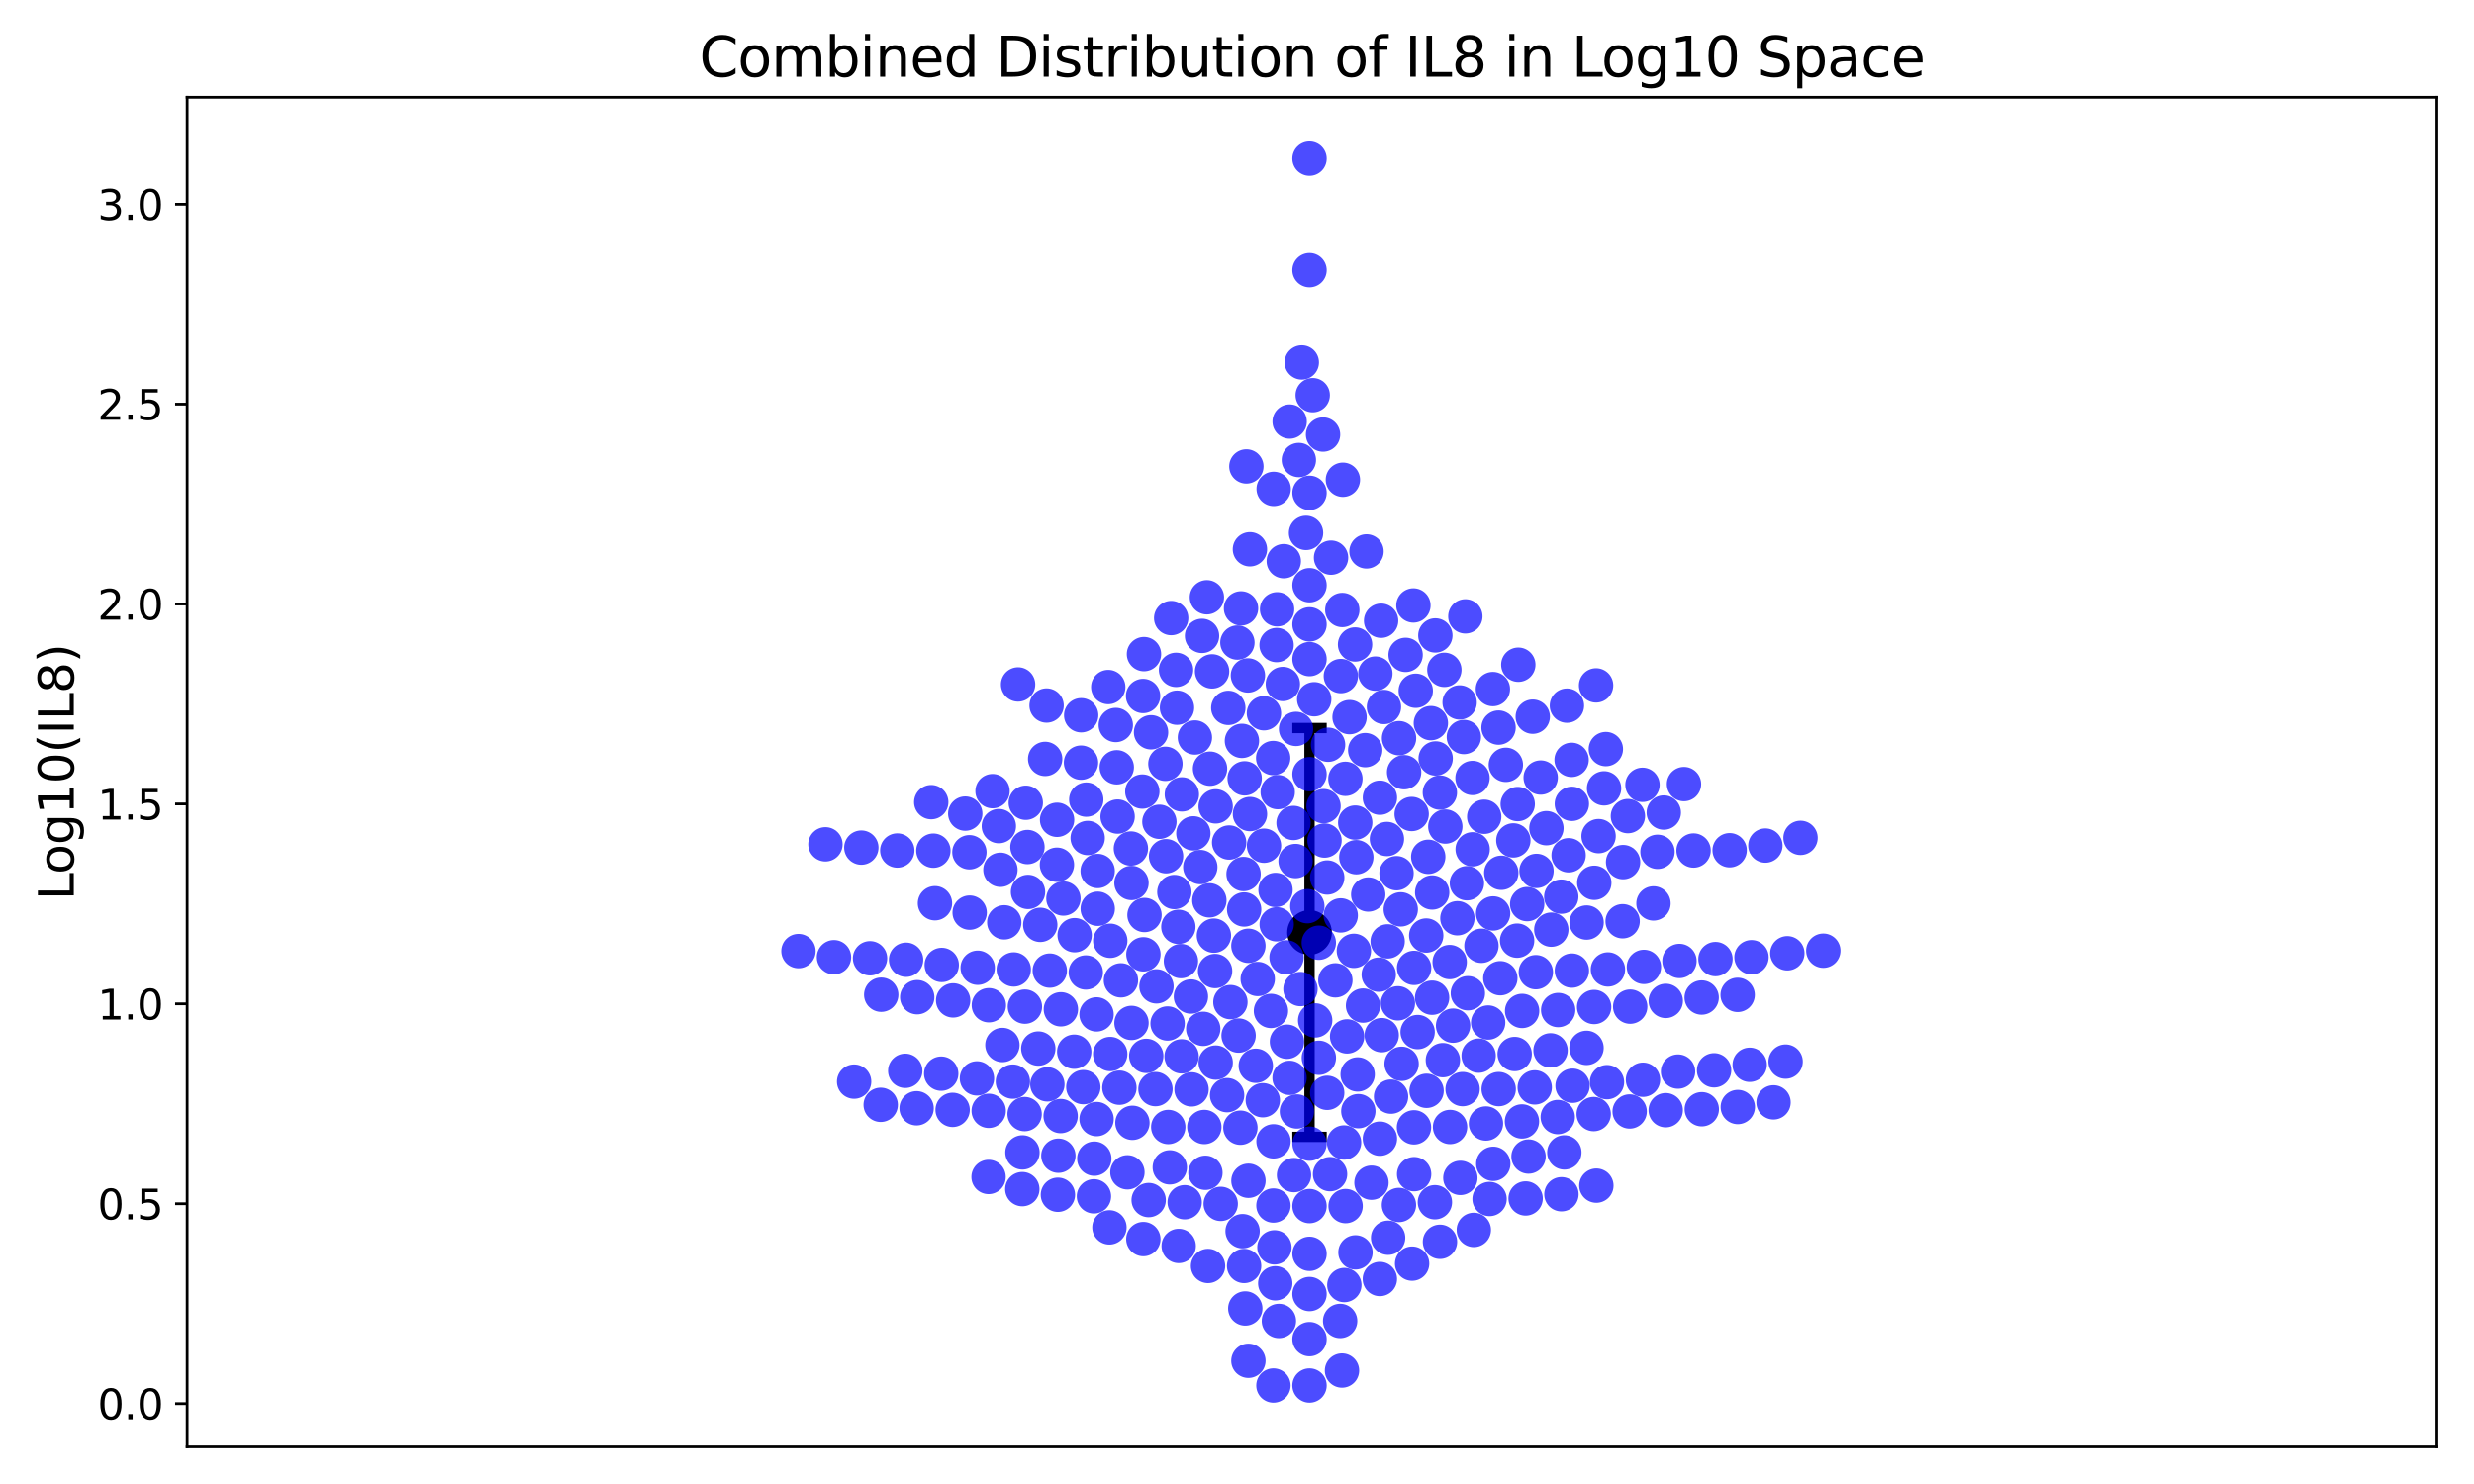 <?xml version="1.0" encoding="utf-8" standalone="no"?>
<!DOCTYPE svg PUBLIC "-//W3C//DTD SVG 1.1//EN"
  "http://www.w3.org/Graphics/SVG/1.1/DTD/svg11.dtd">
<svg xmlns:xlink="http://www.w3.org/1999/xlink" width="720pt" height="432pt" viewBox="0 0 720 432" xmlns="http://www.w3.org/2000/svg" version="1.1">
 <defs>
  <style type="text/css">*{stroke-linejoin: round; stroke-linecap: butt}</style>
 </defs>
 <g id="figure_1">
  <g id="patch_1">
   <path d="M 0 432 
L 720 432 
L 720 0 
L 0 0 
z
" style="fill: #ffffff"/>
  </g>
  <g id="axes_1">
   <g id="patch_2">
    <path d="M 54.47 421.2 
L 709.2 421.2 
L 709.2 28.32 
L 54.47 28.32 
z
" style="fill: #ffffff"/>
   </g>
   <g id="matplotlib.axis_1"/>
   <g id="matplotlib.axis_2">
    <g id="ytick_1">
     <g id="line2d_1">
      <defs>
       <path id="mb8249056b0" d="M 0 0 
L -3.5 0 
" style="stroke: #000000; stroke-width: 0.8"/>
      </defs>
      <g>
       <use xlink:href="#mb8249056b0" x="54.47" y="408.617" style="stroke: #000000; stroke-width: 0.8"/>
      </g>
     </g>
     <g id="text_1">
      <!-- 0.0 -->
      <g transform="translate(28.386 413.176) scale(0.12 -0.12)">
       <defs>
        <path id="DejaVuSans-30" d="M 2034 4250 
Q 1547 4250 1301 3770 
Q 1056 3291 1056 2328 
Q 1056 1369 1301 889 
Q 1547 409 2034 409 
Q 2525 409 2770 889 
Q 3016 1369 3016 2328 
Q 3016 3291 2770 3770 
Q 2525 4250 2034 4250 
z
M 2034 4750 
Q 2819 4750 3233 4129 
Q 3647 3509 3647 2328 
Q 3647 1150 3233 529 
Q 2819 -91 2034 -91 
Q 1250 -91 836 529 
Q 422 1150 422 2328 
Q 422 3509 836 4129 
Q 1250 4750 2034 4750 
z
" transform="scale(0.016)"/>
        <path id="DejaVuSans-2e" d="M 684 794 
L 1344 794 
L 1344 0 
L 684 0 
L 684 794 
z
" transform="scale(0.016)"/>
       </defs>
       <use xlink:href="#DejaVuSans-30"/>
       <use xlink:href="#DejaVuSans-2e" x="63.623"/>
       <use xlink:href="#DejaVuSans-30" x="95.41"/>
      </g>
     </g>
    </g>
    <g id="ytick_2">
     <g id="line2d_2">
      <g>
       <use xlink:href="#mb8249056b0" x="54.47" y="350.421" style="stroke: #000000; stroke-width: 0.8"/>
      </g>
     </g>
     <g id="text_2">
      <!-- 0.5 -->
      <g transform="translate(28.386 354.98) scale(0.12 -0.12)">
       <defs>
        <path id="DejaVuSans-35" d="M 691 4666 
L 3169 4666 
L 3169 4134 
L 1269 4134 
L 1269 2991 
Q 1406 3038 1543 3061 
Q 1681 3084 1819 3084 
Q 2600 3084 3056 2656 
Q 3513 2228 3513 1497 
Q 3513 744 3044 326 
Q 2575 -91 1722 -91 
Q 1428 -91 1123 -41 
Q 819 9 494 109 
L 494 744 
Q 775 591 1075 516 
Q 1375 441 1709 441 
Q 2250 441 2565 725 
Q 2881 1009 2881 1497 
Q 2881 1984 2565 2268 
Q 2250 2553 1709 2553 
Q 1456 2553 1204 2497 
Q 953 2441 691 2322 
L 691 4666 
z
" transform="scale(0.016)"/>
       </defs>
       <use xlink:href="#DejaVuSans-30"/>
       <use xlink:href="#DejaVuSans-2e" x="63.623"/>
       <use xlink:href="#DejaVuSans-35" x="95.41"/>
      </g>
     </g>
    </g>
    <g id="ytick_3">
     <g id="line2d_3">
      <g>
       <use xlink:href="#mb8249056b0" x="54.47" y="292.225" style="stroke: #000000; stroke-width: 0.8"/>
      </g>
     </g>
     <g id="text_3">
      <!-- 1.0 -->
      <g transform="translate(28.386 296.784) scale(0.12 -0.12)">
       <defs>
        <path id="DejaVuSans-31" d="M 794 531 
L 1825 531 
L 1825 4091 
L 703 3866 
L 703 4441 
L 1819 4666 
L 2450 4666 
L 2450 531 
L 3481 531 
L 3481 0 
L 794 0 
L 794 531 
z
" transform="scale(0.016)"/>
       </defs>
       <use xlink:href="#DejaVuSans-31"/>
       <use xlink:href="#DejaVuSans-2e" x="63.623"/>
       <use xlink:href="#DejaVuSans-30" x="95.41"/>
      </g>
     </g>
    </g>
    <g id="ytick_4">
     <g id="line2d_4">
      <g>
       <use xlink:href="#mb8249056b0" x="54.47" y="234.029" style="stroke: #000000; stroke-width: 0.8"/>
      </g>
     </g>
     <g id="text_4">
      <!-- 1.5 -->
      <g transform="translate(28.386 238.588) scale(0.12 -0.12)">
       <use xlink:href="#DejaVuSans-31"/>
       <use xlink:href="#DejaVuSans-2e" x="63.623"/>
       <use xlink:href="#DejaVuSans-35" x="95.41"/>
      </g>
     </g>
    </g>
    <g id="ytick_5">
     <g id="line2d_5">
      <g>
       <use xlink:href="#mb8249056b0" x="54.47" y="175.833" style="stroke: #000000; stroke-width: 0.8"/>
      </g>
     </g>
     <g id="text_5">
      <!-- 2.0 -->
      <g transform="translate(28.386 180.392) scale(0.12 -0.12)">
       <defs>
        <path id="DejaVuSans-32" d="M 1228 531 
L 3431 531 
L 3431 0 
L 469 0 
L 469 531 
Q 828 903 1448 1529 
Q 2069 2156 2228 2338 
Q 2531 2678 2651 2914 
Q 2772 3150 2772 3378 
Q 2772 3750 2511 3984 
Q 2250 4219 1831 4219 
Q 1534 4219 1204 4116 
Q 875 4013 500 3803 
L 500 4441 
Q 881 4594 1212 4672 
Q 1544 4750 1819 4750 
Q 2544 4750 2975 4387 
Q 3406 4025 3406 3419 
Q 3406 3131 3298 2873 
Q 3191 2616 2906 2266 
Q 2828 2175 2409 1742 
Q 1991 1309 1228 531 
z
" transform="scale(0.016)"/>
       </defs>
       <use xlink:href="#DejaVuSans-32"/>
       <use xlink:href="#DejaVuSans-2e" x="63.623"/>
       <use xlink:href="#DejaVuSans-30" x="95.41"/>
      </g>
     </g>
    </g>
    <g id="ytick_6">
     <g id="line2d_6">
      <g>
       <use xlink:href="#mb8249056b0" x="54.47" y="117.636" style="stroke: #000000; stroke-width: 0.8"/>
      </g>
     </g>
     <g id="text_6">
      <!-- 2.5 -->
      <g transform="translate(28.386 122.195) scale(0.12 -0.12)">
       <use xlink:href="#DejaVuSans-32"/>
       <use xlink:href="#DejaVuSans-2e" x="63.623"/>
       <use xlink:href="#DejaVuSans-35" x="95.41"/>
      </g>
     </g>
    </g>
    <g id="ytick_7">
     <g id="line2d_7">
      <g>
       <use xlink:href="#mb8249056b0" x="54.47" y="59.44" style="stroke: #000000; stroke-width: 0.8"/>
      </g>
     </g>
     <g id="text_7">
      <!-- 3.0 -->
      <g transform="translate(28.386 63.999) scale(0.12 -0.12)">
       <defs>
        <path id="DejaVuSans-33" d="M 2597 2516 
Q 3050 2419 3304 2112 
Q 3559 1806 3559 1356 
Q 3559 666 3084 287 
Q 2609 -91 1734 -91 
Q 1441 -91 1130 -33 
Q 819 25 488 141 
L 488 750 
Q 750 597 1062 519 
Q 1375 441 1716 441 
Q 2309 441 2620 675 
Q 2931 909 2931 1356 
Q 2931 1769 2642 2001 
Q 2353 2234 1838 2234 
L 1294 2234 
L 1294 2753 
L 1863 2753 
Q 2328 2753 2575 2939 
Q 2822 3125 2822 3475 
Q 2822 3834 2567 4026 
Q 2313 4219 1838 4219 
Q 1578 4219 1281 4162 
Q 984 4106 628 3988 
L 628 4550 
Q 988 4650 1302 4700 
Q 1616 4750 1894 4750 
Q 2613 4750 3031 4423 
Q 3450 4097 3450 3541 
Q 3450 3153 3228 2886 
Q 3006 2619 2597 2516 
z
" transform="scale(0.016)"/>
       </defs>
       <use xlink:href="#DejaVuSans-33"/>
       <use xlink:href="#DejaVuSans-2e" x="63.623"/>
       <use xlink:href="#DejaVuSans-30" x="95.41"/>
      </g>
     </g>
    </g>
    <g id="text_8">
     <!-- Log10(IL8) -->
     <g transform="translate(21.475 262.054) rotate(-90) scale(0.14 -0.14)">
      <defs>
       <path id="DejaVuSans-4c" d="M 628 4666 
L 1259 4666 
L 1259 531 
L 3531 531 
L 3531 0 
L 628 0 
L 628 4666 
z
" transform="scale(0.016)"/>
       <path id="DejaVuSans-6f" d="M 1959 3097 
Q 1497 3097 1228 2736 
Q 959 2375 959 1747 
Q 959 1119 1226 758 
Q 1494 397 1959 397 
Q 2419 397 2687 759 
Q 2956 1122 2956 1747 
Q 2956 2369 2687 2733 
Q 2419 3097 1959 3097 
z
M 1959 3584 
Q 2709 3584 3137 3096 
Q 3566 2609 3566 1747 
Q 3566 888 3137 398 
Q 2709 -91 1959 -91 
Q 1206 -91 779 398 
Q 353 888 353 1747 
Q 353 2609 779 3096 
Q 1206 3584 1959 3584 
z
" transform="scale(0.016)"/>
       <path id="DejaVuSans-67" d="M 2906 1791 
Q 2906 2416 2648 2759 
Q 2391 3103 1925 3103 
Q 1463 3103 1205 2759 
Q 947 2416 947 1791 
Q 947 1169 1205 825 
Q 1463 481 1925 481 
Q 2391 481 2648 825 
Q 2906 1169 2906 1791 
z
M 3481 434 
Q 3481 -459 3084 -895 
Q 2688 -1331 1869 -1331 
Q 1566 -1331 1297 -1286 
Q 1028 -1241 775 -1147 
L 775 -588 
Q 1028 -725 1275 -790 
Q 1522 -856 1778 -856 
Q 2344 -856 2625 -561 
Q 2906 -266 2906 331 
L 2906 616 
Q 2728 306 2450 153 
Q 2172 0 1784 0 
Q 1141 0 747 490 
Q 353 981 353 1791 
Q 353 2603 747 3093 
Q 1141 3584 1784 3584 
Q 2172 3584 2450 3431 
Q 2728 3278 2906 2969 
L 2906 3500 
L 3481 3500 
L 3481 434 
z
" transform="scale(0.016)"/>
       <path id="DejaVuSans-28" d="M 1984 4856 
Q 1566 4138 1362 3434 
Q 1159 2731 1159 2009 
Q 1159 1288 1364 580 
Q 1569 -128 1984 -844 
L 1484 -844 
Q 1016 -109 783 600 
Q 550 1309 550 2009 
Q 550 2706 781 3412 
Q 1013 4119 1484 4856 
L 1984 4856 
z
" transform="scale(0.016)"/>
       <path id="DejaVuSans-49" d="M 628 4666 
L 1259 4666 
L 1259 0 
L 628 0 
L 628 4666 
z
" transform="scale(0.016)"/>
       <path id="DejaVuSans-38" d="M 2034 2216 
Q 1584 2216 1326 1975 
Q 1069 1734 1069 1313 
Q 1069 891 1326 650 
Q 1584 409 2034 409 
Q 2484 409 2743 651 
Q 3003 894 3003 1313 
Q 3003 1734 2745 1975 
Q 2488 2216 2034 2216 
z
M 1403 2484 
Q 997 2584 770 2862 
Q 544 3141 544 3541 
Q 544 4100 942 4425 
Q 1341 4750 2034 4750 
Q 2731 4750 3128 4425 
Q 3525 4100 3525 3541 
Q 3525 3141 3298 2862 
Q 3072 2584 2669 2484 
Q 3125 2378 3379 2068 
Q 3634 1759 3634 1313 
Q 3634 634 3220 271 
Q 2806 -91 2034 -91 
Q 1263 -91 848 271 
Q 434 634 434 1313 
Q 434 1759 690 2068 
Q 947 2378 1403 2484 
z
M 1172 3481 
Q 1172 3119 1398 2916 
Q 1625 2713 2034 2713 
Q 2441 2713 2670 2916 
Q 2900 3119 2900 3481 
Q 2900 3844 2670 4047 
Q 2441 4250 2034 4250 
Q 1625 4250 1398 4047 
Q 1172 3844 1172 3481 
z
" transform="scale(0.016)"/>
       <path id="DejaVuSans-29" d="M 513 4856 
L 1013 4856 
Q 1481 4119 1714 3412 
Q 1947 2706 1947 2009 
Q 1947 1309 1714 600 
Q 1481 -109 1013 -844 
L 513 -844 
Q 928 -128 1133 580 
Q 1338 1288 1338 2009 
Q 1338 2731 1133 3434 
Q 928 4138 513 4856 
z
" transform="scale(0.016)"/>
      </defs>
      <use xlink:href="#DejaVuSans-4c"/>
      <use xlink:href="#DejaVuSans-6f" x="53.963"/>
      <use xlink:href="#DejaVuSans-67" x="115.145"/>
      <use xlink:href="#DejaVuSans-31" x="178.621"/>
      <use xlink:href="#DejaVuSans-30" x="242.244"/>
      <use xlink:href="#DejaVuSans-28" x="305.867"/>
      <use xlink:href="#DejaVuSans-49" x="344.881"/>
      <use xlink:href="#DejaVuSans-4c" x="374.373"/>
      <use xlink:href="#DejaVuSans-38" x="430.086"/>
      <use xlink:href="#DejaVuSans-29" x="493.709"/>
     </g>
    </g>
   </g>
   <g id="LineCollection_1">
    <path d="M 381.104 330.954 
L 381.104 211.937 
" clip-path="url(#p3d2b511244)" style="fill: none; stroke: #000000; stroke-width: 3"/>
   </g>
   <g id="line2d_8">
    <defs>
     <path id="mbf42a23eaa" d="M 5 0 
L -5 -0 
" style="stroke: #000000; stroke-width: 3"/>
    </defs>
    <g clip-path="url(#p3d2b511244)">
     <use xlink:href="#mbf42a23eaa" x="381.104" y="330.954" style="stroke: #000000; stroke-width: 3"/>
    </g>
   </g>
   <g id="line2d_9">
    <g clip-path="url(#p3d2b511244)">
     <use xlink:href="#mbf42a23eaa" x="381.104" y="211.937" style="stroke: #000000; stroke-width: 3"/>
    </g>
   </g>
   <g id="line2d_10">
    <defs>
     <path id="mf968fd5051" d="M 0 6 
C 1.591 6 3.117 5.368 4.243 4.243 
C 5.368 3.117 6 1.591 6 0 
C 6 -1.591 5.368 -3.117 4.243 -4.243 
C 3.117 -5.368 1.591 -6 0 -6 
C -1.591 -6 -3.117 -5.368 -4.243 -4.243 
C -5.368 -3.117 -6 -1.591 -6 0 
C -6 1.591 -5.368 3.117 -4.243 4.243 
C -3.117 5.368 -1.591 6 0 6 
z
" style="stroke: #000000"/>
    </defs>
    <g clip-path="url(#p3d2b511244)">
     <use xlink:href="#mf968fd5051" x="381.104" y="271.446" style="stroke: #000000"/>
    </g>
   </g>
   <g id="patch_3">
    <path d="M 54.47 421.2 
L 54.47 28.32 
" style="fill: none; stroke: #000000; stroke-width: 0.8; stroke-linejoin: miter; stroke-linecap: square"/>
   </g>
   <g id="patch_4">
    <path d="M 709.2 421.2 
L 709.2 28.32 
" style="fill: none; stroke: #000000; stroke-width: 0.8; stroke-linejoin: miter; stroke-linecap: square"/>
   </g>
   <g id="patch_5">
    <path d="M 54.47 421.2 
L 709.2 421.2 
" style="fill: none; stroke: #000000; stroke-width: 0.8; stroke-linejoin: miter; stroke-linecap: square"/>
   </g>
   <g id="patch_6">
    <path d="M 54.47 28.32 
L 709.2 28.32 
" style="fill: none; stroke: #000000; stroke-width: 0.8; stroke-linejoin: miter; stroke-linecap: square"/>
   </g>
   <g id="PathCollection_1">
    <defs>
     <path id="m969f4d5a38" d="M 0 5 
C 1.326 5 2.598 4.473 3.536 3.536 
C 4.473 2.598 5 1.326 5 0 
C 5 -1.326 4.473 -2.598 3.536 -3.536 
C 2.598 -4.473 1.326 -5 0 -5 
C -1.326 -5 -2.598 -4.473 -3.536 -3.536 
C -4.473 -2.598 -5 -1.326 -5 0 
C -5 1.326 -4.473 2.598 -3.536 3.536 
C -2.598 4.473 -1.326 5 0 5 
z
"/>
    </defs>
    <g clip-path="url(#p3d2b511244)">
     <use xlink:href="#m969f4d5a38" x="343.686" y="279.786" style="fill: #0000ff; fill-opacity: 0.7"/>
     <use xlink:href="#m969f4d5a38" x="314.607" y="222.011" style="fill: #0000ff; fill-opacity: 0.7"/>
     <use xlink:href="#m969f4d5a38" x="391.546" y="226.723" style="fill: #0000ff; fill-opacity: 0.7"/>
     <use xlink:href="#m969f4d5a38" x="457.45" y="234.001" style="fill: #0000ff; fill-opacity: 0.7"/>
     <use xlink:href="#m969f4d5a38" x="383.82" y="307.926" style="fill: #0000ff; fill-opacity: 0.7"/>
     <use xlink:href="#m969f4d5a38" x="465.229" y="243.403" style="fill: #0000ff; fill-opacity: 0.7"/>
     <use xlink:href="#m969f4d5a38" x="412.569" y="300.44" style="fill: #0000ff; fill-opacity: 0.7"/>
     <use xlink:href="#m969f4d5a38" x="392.04" y="301.704" style="fill: #0000ff; fill-opacity: 0.7"/>
     <use xlink:href="#m969f4d5a38" x="395.109" y="312.771" style="fill: #0000ff; fill-opacity: 0.7"/>
     <use xlink:href="#m969f4d5a38" x="325.011" y="223.365" style="fill: #0000ff; fill-opacity: 0.7"/>
     <use xlink:href="#m969f4d5a38" x="240.222" y="245.787" style="fill: #0000ff; fill-opacity: 0.7"/>
     <use xlink:href="#m969f4d5a38" x="288.859" y="230.305" style="fill: #0000ff; fill-opacity: 0.7"/>
     <use xlink:href="#m969f4d5a38" x="253.203" y="278.963" style="fill: #0000ff; fill-opacity: 0.7"/>
     <use xlink:href="#m969f4d5a38" x="441.697" y="234.065" style="fill: #0000ff; fill-opacity: 0.7"/>
     <use xlink:href="#m969f4d5a38" x="271.015" y="233.508" style="fill: #0000ff; fill-opacity: 0.7"/>
     <use xlink:href="#m969f4d5a38" x="266.933" y="290.291" style="fill: #0000ff; fill-opacity: 0.7"/>
     <use xlink:href="#m969f4d5a38" x="448.378" y="226.351" style="fill: #0000ff; fill-opacity: 0.7"/>
     <use xlink:href="#m969f4d5a38" x="282.124" y="248.098" style="fill: #0000ff; fill-opacity: 0.7"/>
     <use xlink:href="#m969f4d5a38" x="382.748" y="297.048" style="fill: #0000ff; fill-opacity: 0.7"/>
     <use xlink:href="#m969f4d5a38" x="307.598" y="251.73" style="fill: #0000ff; fill-opacity: 0.7"/>
     <use xlink:href="#m969f4d5a38" x="407.126" y="350.778" style="fill: #0000ff; fill-opacity: 0.7"/>
     <use xlink:href="#m969f4d5a38" x="256.307" y="321.624" style="fill: #0000ff; fill-opacity: 0.7"/>
     <use xlink:href="#m969f4d5a38" x="277.243" y="323.092" style="fill: #0000ff; fill-opacity: 0.7"/>
     <use xlink:href="#m969f4d5a38" x="296.289" y="199.252" style="fill: #0000ff; fill-opacity: 0.7"/>
     <use xlink:href="#m969f4d5a38" x="444.842" y="336.681" style="fill: #0000ff; fill-opacity: 0.7"/>
     <use xlink:href="#m969f4d5a38" x="440.422" y="244.65" style="fill: #0000ff; fill-opacity: 0.7"/>
     <use xlink:href="#m969f4d5a38" x="474.43" y="293.04" style="fill: #0000ff; fill-opacity: 0.7"/>
     <use xlink:href="#m969f4d5a38" x="397.311" y="218.365" style="fill: #0000ff; fill-opacity: 0.7"/>
     <use xlink:href="#m969f4d5a38" x="333.589" y="307.377" style="fill: #0000ff; fill-opacity: 0.7"/>
     <use xlink:href="#m969f4d5a38" x="390.22" y="196.806" style="fill: #0000ff; fill-opacity: 0.7"/>
     <use xlink:href="#m969f4d5a38" x="401.591" y="232.212" style="fill: #0000ff; fill-opacity: 0.7"/>
     <use xlink:href="#m969f4d5a38" x="342.26" y="195.001" style="fill: #0000ff; fill-opacity: 0.7"/>
     <use xlink:href="#m969f4d5a38" x="363.177" y="196.622" style="fill: #0000ff; fill-opacity: 0.7"/>
     <use xlink:href="#m969f4d5a38" x="362.228" y="226.585" style="fill: #0000ff; fill-opacity: 0.7"/>
     <use xlink:href="#m969f4d5a38" x="454.37" y="261.019" style="fill: #0000ff; fill-opacity: 0.7"/>
     <use xlink:href="#m969f4d5a38" x="371.85" y="230.588" style="fill: #0000ff; fill-opacity: 0.7"/>
     <use xlink:href="#m969f4d5a38" x="316.134" y="232.77" style="fill: #0000ff; fill-opacity: 0.7"/>
     <use xlink:href="#m969f4d5a38" x="382.035" y="115.029" style="fill: #0000ff; fill-opacity: 0.7"/>
     <use xlink:href="#m969f4d5a38" x="370.528" y="220.668" style="fill: #0000ff; fill-opacity: 0.7"/>
     <use xlink:href="#m969f4d5a38" x="340.846" y="179.921" style="fill: #0000ff; fill-opacity: 0.7"/>
     <use xlink:href="#m969f4d5a38" x="370.674" y="142.319" style="fill: #0000ff; fill-opacity: 0.7"/>
     <use xlink:href="#m969f4d5a38" x="381.104" y="78.629" style="fill: #0000ff; fill-opacity: 0.7"/>
     <use xlink:href="#m969f4d5a38" x="390.643" y="177.571" style="fill: #0000ff; fill-opacity: 0.7"/>
     <use xlink:href="#m969f4d5a38" x="431.942" y="237.764" style="fill: #0000ff; fill-opacity: 0.7"/>
     <use xlink:href="#m969f4d5a38" x="371.668" y="177.367" style="fill: #0000ff; fill-opacity: 0.7"/>
     <use xlink:href="#m969f4d5a38" x="349.315" y="252.415" style="fill: #0000ff; fill-opacity: 0.7"/>
     <use xlink:href="#m969f4d5a38" x="342.541" y="206.006" style="fill: #0000ff; fill-opacity: 0.7"/>
     <use xlink:href="#m969f4d5a38" x="490.083" y="228.254" style="fill: #0000ff; fill-opacity: 0.7"/>
     <use xlink:href="#m969f4d5a38" x="381.104" y="46.178" style="fill: #0000ff; fill-opacity: 0.7"/>
     <use xlink:href="#m969f4d5a38" x="349.821" y="185.111" style="fill: #0000ff; fill-opacity: 0.7"/>
     <use xlink:href="#m969f4d5a38" x="343.953" y="231.25" style="fill: #0000ff; fill-opacity: 0.7"/>
     <use xlink:href="#m969f4d5a38" x="363.762" y="159.89" style="fill: #0000ff; fill-opacity: 0.7"/>
     <use xlink:href="#m969f4d5a38" x="426.91" y="257.111" style="fill: #0000ff; fill-opacity: 0.7"/>
     <use xlink:href="#m969f4d5a38" x="351.235" y="173.869" style="fill: #0000ff; fill-opacity: 0.7"/>
     <use xlink:href="#m969f4d5a38" x="324.726" y="211.052" style="fill: #0000ff; fill-opacity: 0.7"/>
     <use xlink:href="#m969f4d5a38" x="316.003" y="283.093" style="fill: #0000ff; fill-opacity: 0.7"/>
     <use xlink:href="#m969f4d5a38" x="362.73" y="135.78" style="fill: #0000ff; fill-opacity: 0.7"/>
     <use xlink:href="#m969f4d5a38" x="329.121" y="247.011" style="fill: #0000ff; fill-opacity: 0.7"/>
     <use xlink:href="#m969f4d5a38" x="377.997" y="133.913" style="fill: #0000ff; fill-opacity: 0.7"/>
     <use xlink:href="#m969f4d5a38" x="457.377" y="221.198" style="fill: #0000ff; fill-opacity: 0.7"/>
     <use xlink:href="#m969f4d5a38" x="411.341" y="176.249" style="fill: #0000ff; fill-opacity: 0.7"/>
     <use xlink:href="#m969f4d5a38" x="397.691" y="160.513" style="fill: #0000ff; fill-opacity: 0.7"/>
     <use xlink:href="#m969f4d5a38" x="492.873" y="247.593" style="fill: #0000ff; fill-opacity: 0.7"/>
     <use xlink:href="#m969f4d5a38" x="403.839" y="274.039" style="fill: #0000ff; fill-opacity: 0.7"/>
     <use xlink:href="#m969f4d5a38" x="373.613" y="163.35" style="fill: #0000ff; fill-opacity: 0.7"/>
     <use xlink:href="#m969f4d5a38" x="446.072" y="208.626" style="fill: #0000ff; fill-opacity: 0.7"/>
     <use xlink:href="#m969f4d5a38" x="370.604" y="403.342" style="fill: #0000ff; fill-opacity: 0.7"/>
     <use xlink:href="#m969f4d5a38" x="482.38" y="247.971" style="fill: #0000ff; fill-opacity: 0.7"/>
     <use xlink:href="#m969f4d5a38" x="472.362" y="250.965" style="fill: #0000ff; fill-opacity: 0.7"/>
     <use xlink:href="#m969f4d5a38" x="361.171" y="177.102" style="fill: #0000ff; fill-opacity: 0.7"/>
     <use xlink:href="#m969f4d5a38" x="386.255" y="255.448" style="fill: #0000ff; fill-opacity: 0.7"/>
     <use xlink:href="#m969f4d5a38" x="478.008" y="228.468" style="fill: #0000ff; fill-opacity: 0.7"/>
     <use xlink:href="#m969f4d5a38" x="376.45" y="239.569" style="fill: #0000ff; fill-opacity: 0.7"/>
     <use xlink:href="#m969f4d5a38" x="424.14" y="267.311" style="fill: #0000ff; fill-opacity: 0.7"/>
     <use xlink:href="#m969f4d5a38" x="386.503" y="216.795" style="fill: #0000ff; fill-opacity: 0.7"/>
     <use xlink:href="#m969f4d5a38" x="314.658" y="208.212" style="fill: #0000ff; fill-opacity: 0.7"/>
     <use xlink:href="#m969f4d5a38" x="346.59" y="290.097" style="fill: #0000ff; fill-opacity: 0.7"/>
     <use xlink:href="#m969f4d5a38" x="456.015" y="205.413" style="fill: #0000ff; fill-opacity: 0.7"/>
     <use xlink:href="#m969f4d5a38" x="417.725" y="184.978" style="fill: #0000ff; fill-opacity: 0.7"/>
     <use xlink:href="#m969f4d5a38" x="347.747" y="214.691" style="fill: #0000ff; fill-opacity: 0.7"/>
     <use xlink:href="#m969f4d5a38" x="284.316" y="313.923" style="fill: #0000ff; fill-opacity: 0.7"/>
     <use xlink:href="#m969f4d5a38" x="373.345" y="199.116" style="fill: #0000ff; fill-opacity: 0.7"/>
     <use xlink:href="#m969f4d5a38" x="402.763" y="205.805" style="fill: #0000ff; fill-opacity: 0.7"/>
     <use xlink:href="#m969f4d5a38" x="361.91" y="254.433" style="fill: #0000ff; fill-opacity: 0.7"/>
     <use xlink:href="#m969f4d5a38" x="385.182" y="234.677" style="fill: #0000ff; fill-opacity: 0.7"/>
     <use xlink:href="#m969f4d5a38" x="426.02" y="214.549" style="fill: #0000ff; fill-opacity: 0.7"/>
     <use xlink:href="#m969f4d5a38" x="417.816" y="220.791" style="fill: #0000ff; fill-opacity: 0.7"/>
     <use xlink:href="#m969f4d5a38" x="381.104" y="181.752" style="fill: #0000ff; fill-opacity: 0.7"/>
     <use xlink:href="#m969f4d5a38" x="412.019" y="201.084" style="fill: #0000ff; fill-opacity: 0.7"/>
     <use xlink:href="#m969f4d5a38" x="436.915" y="254.075" style="fill: #0000ff; fill-opacity: 0.7"/>
     <use xlink:href="#m969f4d5a38" x="426.458" y="179.425" style="fill: #0000ff; fill-opacity: 0.7"/>
     <use xlink:href="#m969f4d5a38" x="420.623" y="240.614" style="fill: #0000ff; fill-opacity: 0.7"/>
     <use xlink:href="#m969f4d5a38" x="427.188" y="289.137" style="fill: #0000ff; fill-opacity: 0.7"/>
     <use xlink:href="#m969f4d5a38" x="381.104" y="225.372" style="fill: #0000ff; fill-opacity: 0.7"/>
     <use xlink:href="#m969f4d5a38" x="403.627" y="244.237" style="fill: #0000ff; fill-opacity: 0.7"/>
     <use xlink:href="#m969f4d5a38" x="484.206" y="236.54" style="fill: #0000ff; fill-opacity: 0.7"/>
     <use xlink:href="#m969f4d5a38" x="360.466" y="301.461" style="fill: #0000ff; fill-opacity: 0.7"/>
     <use xlink:href="#m969f4d5a38" x="392.756" y="208.761" style="fill: #0000ff; fill-opacity: 0.7"/>
     <use xlink:href="#m969f4d5a38" x="450.044" y="241.09" style="fill: #0000ff; fill-opacity: 0.7"/>
     <use xlink:href="#m969f4d5a38" x="309.486" y="261.567" style="fill: #0000ff; fill-opacity: 0.7"/>
     <use xlink:href="#m969f4d5a38" x="394.355" y="187.614" style="fill: #0000ff; fill-opacity: 0.7"/>
     <use xlink:href="#m969f4d5a38" x="322.528" y="200.005" style="fill: #0000ff; fill-opacity: 0.7"/>
     <use xlink:href="#m969f4d5a38" x="353.284" y="272.374" style="fill: #0000ff; fill-opacity: 0.7"/>
     <use xlink:href="#m969f4d5a38" x="466.824" y="229.495" style="fill: #0000ff; fill-opacity: 0.7"/>
     <use xlink:href="#m969f4d5a38" x="339.16" y="222.352" style="fill: #0000ff; fill-opacity: 0.7"/>
     <use xlink:href="#m969f4d5a38" x="287.783" y="292.631" style="fill: #0000ff; fill-opacity: 0.7"/>
     <use xlink:href="#m969f4d5a38" x="282.198" y="265.671" style="fill: #0000ff; fill-opacity: 0.7"/>
     <use xlink:href="#m969f4d5a38" x="438.242" y="222.645" style="fill: #0000ff; fill-opacity: 0.7"/>
     <use xlink:href="#m969f4d5a38" x="385.469" y="244.689" style="fill: #0000ff; fill-opacity: 0.7"/>
     <use xlink:href="#m969f4d5a38" x="415.064" y="272.339" style="fill: #0000ff; fill-opacity: 0.7"/>
     <use xlink:href="#m969f4d5a38" x="334.986" y="213.176" style="fill: #0000ff; fill-opacity: 0.7"/>
     <use xlink:href="#m969f4d5a38" x="488.765" y="279.746" style="fill: #0000ff; fill-opacity: 0.7"/>
     <use xlink:href="#m969f4d5a38" x="351.957" y="262.094" style="fill: #0000ff; fill-opacity: 0.7"/>
     <use xlink:href="#m969f4d5a38" x="367.857" y="246.192" style="fill: #0000ff; fill-opacity: 0.7"/>
     <use xlink:href="#m969f4d5a38" x="428.584" y="247.239" style="fill: #0000ff; fill-opacity: 0.7"/>
     <use xlink:href="#m969f4d5a38" x="378.857" y="105.498" style="fill: #0000ff; fill-opacity: 0.7"/>
     <use xlink:href="#m969f4d5a38" x="363.321" y="396.139" style="fill: #0000ff; fill-opacity: 0.7"/>
     <use xlink:href="#m969f4d5a38" x="242.708" y="278.653" style="fill: #0000ff; fill-opacity: 0.7"/>
     <use xlink:href="#m969f4d5a38" x="467.347" y="218.061" style="fill: #0000ff; fill-opacity: 0.7"/>
     <use xlink:href="#m969f4d5a38" x="297.562" y="335.477" style="fill: #0000ff; fill-opacity: 0.7"/>
     <use xlink:href="#m969f4d5a38" x="339.354" y="249.251" style="fill: #0000ff; fill-opacity: 0.7"/>
     <use xlink:href="#m969f4d5a38" x="304.169" y="220.926" style="fill: #0000ff; fill-opacity: 0.7"/>
     <use xlink:href="#m969f4d5a38" x="443.999" y="348.883" style="fill: #0000ff; fill-opacity: 0.7"/>
     <use xlink:href="#m969f4d5a38" x="436.118" y="211.809" style="fill: #0000ff; fill-opacity: 0.7"/>
     <use xlink:href="#m969f4d5a38" x="424.792" y="204.478" style="fill: #0000ff; fill-opacity: 0.7"/>
     <use xlink:href="#m969f4d5a38" x="261.135" y="247.593" style="fill: #0000ff; fill-opacity: 0.7"/>
     <use xlink:href="#m969f4d5a38" x="299.182" y="259.647" style="fill: #0000ff; fill-opacity: 0.7"/>
     <use xlink:href="#m969f4d5a38" x="400.268" y="196.091" style="fill: #0000ff; fill-opacity: 0.7"/>
     <use xlink:href="#m969f4d5a38" x="395.308" y="323.466" style="fill: #0000ff; fill-opacity: 0.7"/>
     <use xlink:href="#m969f4d5a38" x="381.104" y="191.866" style="fill: #0000ff; fill-opacity: 0.7"/>
     <use xlink:href="#m969f4d5a38" x="316.548" y="243.945" style="fill: #0000ff; fill-opacity: 0.7"/>
     <use xlink:href="#m969f4d5a38" x="298.528" y="233.683" style="fill: #0000ff; fill-opacity: 0.7"/>
     <use xlink:href="#m969f4d5a38" x="428.921" y="358.037" style="fill: #0000ff; fill-opacity: 0.7"/>
     <use xlink:href="#m969f4d5a38" x="294.769" y="314.863" style="fill: #0000ff; fill-opacity: 0.7"/>
     <use xlink:href="#m969f4d5a38" x="381.104" y="364.999" style="fill: #0000ff; fill-opacity: 0.7"/>
     <use xlink:href="#m969f4d5a38" x="357.468" y="206.062" style="fill: #0000ff; fill-opacity: 0.7"/>
     <use xlink:href="#m969f4d5a38" x="387.366" y="162.33" style="fill: #0000ff; fill-opacity: 0.7"/>
     <use xlink:href="#m969f4d5a38" x="263.693" y="279.392" style="fill: #0000ff; fill-opacity: 0.7"/>
     <use xlink:href="#m969f4d5a38" x="256.461" y="289.566" style="fill: #0000ff; fill-opacity: 0.7"/>
     <use xlink:href="#m969f4d5a38" x="419.037" y="230.723" style="fill: #0000ff; fill-opacity: 0.7"/>
     <use xlink:href="#m969f4d5a38" x="509.734" y="278.653" style="fill: #0000ff; fill-opacity: 0.7"/>
     <use xlink:href="#m969f4d5a38" x="325.258" y="237.713" style="fill: #0000ff; fill-opacity: 0.7"/>
     <use xlink:href="#m969f4d5a38" x="298.274" y="293.04" style="fill: #0000ff; fill-opacity: 0.7"/>
     <use xlink:href="#m969f4d5a38" x="464.503" y="199.526" style="fill: #0000ff; fill-opacity: 0.7"/>
     <use xlink:href="#m969f4d5a38" x="353.798" y="309.324" style="fill: #0000ff; fill-opacity: 0.7"/>
     <use xlink:href="#m969f4d5a38" x="434.469" y="200.595" style="fill: #0000ff; fill-opacity: 0.7"/>
     <use xlink:href="#m969f4d5a38" x="416.416" y="210.507" style="fill: #0000ff; fill-opacity: 0.7"/>
     <use xlink:href="#m969f4d5a38" x="250.673" y="246.744" style="fill: #0000ff; fill-opacity: 0.7"/>
     <use xlink:href="#m969f4d5a38" x="382.468" y="203.551" style="fill: #0000ff; fill-opacity: 0.7"/>
     <use xlink:href="#m969f4d5a38" x="375.321" y="122.717" style="fill: #0000ff; fill-opacity: 0.7"/>
     <use xlink:href="#m969f4d5a38" x="473.762" y="237.575" style="fill: #0000ff; fill-opacity: 0.7"/>
     <use xlink:href="#m969f4d5a38" x="380.468" y="263.793" style="fill: #0000ff; fill-opacity: 0.7"/>
     <use xlink:href="#m969f4d5a38" x="415.655" y="249.424" style="fill: #0000ff; fill-opacity: 0.7"/>
     <use xlink:href="#m969f4d5a38" x="366.033" y="284.985" style="fill: #0000ff; fill-opacity: 0.7"/>
     <use xlink:href="#m969f4d5a38" x="456.508" y="248.971" style="fill: #0000ff; fill-opacity: 0.7"/>
     <use xlink:href="#m969f4d5a38" x="524.007" y="243.906" style="fill: #0000ff; fill-opacity: 0.7"/>
     <use xlink:href="#m969f4d5a38" x="347.301" y="242.601" style="fill: #0000ff; fill-opacity: 0.7"/>
     <use xlink:href="#m969f4d5a38" x="341.769" y="259.674" style="fill: #0000ff; fill-opacity: 0.7"/>
     <use xlink:href="#m969f4d5a38" x="290.692" y="240.487" style="fill: #0000ff; fill-opacity: 0.7"/>
     <use xlink:href="#m969f4d5a38" x="302.741" y="269.231" style="fill: #0000ff; fill-opacity: 0.7"/>
     <use xlink:href="#m969f4d5a38" x="463.978" y="256.985" style="fill: #0000ff; fill-opacity: 0.7"/>
     <use xlink:href="#m969f4d5a38" x="362.079" y="264.752" style="fill: #0000ff; fill-opacity: 0.7"/>
     <use xlink:href="#m969f4d5a38" x="304.815" y="315.66" style="fill: #0000ff; fill-opacity: 0.7"/>
     <use xlink:href="#m969f4d5a38" x="401.935" y="180.694" style="fill: #0000ff; fill-opacity: 0.7"/>
     <use xlink:href="#m969f4d5a38" x="390.814" y="139.658" style="fill: #0000ff; fill-opacity: 0.7"/>
     <use xlink:href="#m969f4d5a38" x="360.12" y="187.055" style="fill: #0000ff; fill-opacity: 0.7"/>
     <use xlink:href="#m969f4d5a38" x="367.838" y="207.63" style="fill: #0000ff; fill-opacity: 0.7"/>
     <use xlink:href="#m969f4d5a38" x="371.521" y="187.78" style="fill: #0000ff; fill-opacity: 0.7"/>
     <use xlink:href="#m969f4d5a38" x="332.447" y="230.424" style="fill: #0000ff; fill-opacity: 0.7"/>
     <use xlink:href="#m969f4d5a38" x="292.269" y="268.498" style="fill: #0000ff; fill-opacity: 0.7"/>
     <use xlink:href="#m969f4d5a38" x="503.372" y="247.51" style="fill: #0000ff; fill-opacity: 0.7"/>
     <use xlink:href="#m969f4d5a38" x="381.104" y="143.465" style="fill: #0000ff; fill-opacity: 0.7"/>
     <use xlink:href="#m969f4d5a38" x="381.104" y="170.357" style="fill: #0000ff; fill-opacity: 0.7"/>
     <use xlink:href="#m969f4d5a38" x="420.347" y="194.994" style="fill: #0000ff; fill-opacity: 0.7"/>
     <use xlink:href="#m969f4d5a38" x="394.72" y="249.533" style="fill: #0000ff; fill-opacity: 0.7"/>
     <use xlink:href="#m969f4d5a38" x="307.641" y="238.65" style="fill: #0000ff; fill-opacity: 0.7"/>
     <use xlink:href="#m969f4d5a38" x="385.041" y="126.498" style="fill: #0000ff; fill-opacity: 0.7"/>
     <use xlink:href="#m969f4d5a38" x="446.969" y="283.009" style="fill: #0000ff; fill-opacity: 0.7"/>
     <use xlink:href="#m969f4d5a38" x="277.388" y="291.224" style="fill: #0000ff; fill-opacity: 0.7"/>
     <use xlink:href="#m969f4d5a38" x="441.87" y="193.502" style="fill: #0000ff; fill-opacity: 0.7"/>
     <use xlink:href="#m969f4d5a38" x="361.433" y="215.671" style="fill: #0000ff; fill-opacity: 0.7"/>
     <use xlink:href="#m969f4d5a38" x="332.929" y="190.415" style="fill: #0000ff; fill-opacity: 0.7"/>
     <use xlink:href="#m969f4d5a38" x="447.163" y="253.532" style="fill: #0000ff; fill-opacity: 0.7"/>
     <use xlink:href="#m969f4d5a38" x="332.666" y="202.607" style="fill: #0000ff; fill-opacity: 0.7"/>
     <use xlink:href="#m969f4d5a38" x="409.069" y="190.638" style="fill: #0000ff; fill-opacity: 0.7"/>
     <use xlink:href="#m969f4d5a38" x="266.754" y="322.629" style="fill: #0000ff; fill-opacity: 0.7"/>
     <use xlink:href="#m969f4d5a38" x="416.799" y="259.807" style="fill: #0000ff; fill-opacity: 0.7"/>
     <use xlink:href="#m969f4d5a38" x="323.104" y="306.834" style="fill: #0000ff; fill-opacity: 0.7"/>
     <use xlink:href="#m969f4d5a38" x="377.182" y="212.191" style="fill: #0000ff; fill-opacity: 0.7"/>
     <use xlink:href="#m969f4d5a38" x="295.024" y="282.215" style="fill: #0000ff; fill-opacity: 0.7"/>
     <use xlink:href="#m969f4d5a38" x="370.606" y="350.94" style="fill: #0000ff; fill-opacity: 0.7"/>
     <use xlink:href="#m969f4d5a38" x="391.157" y="332.588" style="fill: #0000ff; fill-opacity: 0.7"/>
     <use xlink:href="#m969f4d5a38" x="336.562" y="287.132" style="fill: #0000ff; fill-opacity: 0.7"/>
     <use xlink:href="#m969f4d5a38" x="371.131" y="373.58" style="fill: #0000ff; fill-opacity: 0.7"/>
     <use xlink:href="#m969f4d5a38" x="381.104" y="376.707" style="fill: #0000ff; fill-opacity: 0.7"/>
     <use xlink:href="#m969f4d5a38" x="315.281" y="316.47" style="fill: #0000ff; fill-opacity: 0.7"/>
     <use xlink:href="#m969f4d5a38" x="334.294" y="349.35" style="fill: #0000ff; fill-opacity: 0.7"/>
     <use xlink:href="#m969f4d5a38" x="419.912" y="308.62" style="fill: #0000ff; fill-opacity: 0.7"/>
     <use xlink:href="#m969f4d5a38" x="352.75" y="195.446" style="fill: #0000ff; fill-opacity: 0.7"/>
     <use xlink:href="#m969f4d5a38" x="304.589" y="205.377" style="fill: #0000ff; fill-opacity: 0.7"/>
     <use xlink:href="#m969f4d5a38" x="380.088" y="155.122" style="fill: #0000ff; fill-opacity: 0.7"/>
     <use xlink:href="#m969f4d5a38" x="428.542" y="226.475" style="fill: #0000ff; fill-opacity: 0.7"/>
     <use xlink:href="#m969f4d5a38" x="386.245" y="318.131" style="fill: #0000ff; fill-opacity: 0.7"/>
     <use xlink:href="#m969f4d5a38" x="352.153" y="223.768" style="fill: #0000ff; fill-opacity: 0.7"/>
     <use xlink:href="#m969f4d5a38" x="343.883" y="307.514" style="fill: #0000ff; fill-opacity: 0.7"/>
     <use xlink:href="#m969f4d5a38" x="519.664" y="309.041" style="fill: #0000ff; fill-opacity: 0.7"/>
     <use xlink:href="#m969f4d5a38" x="401.592" y="331.477" style="fill: #0000ff; fill-opacity: 0.7"/>
     <use xlink:href="#m969f4d5a38" x="425.002" y="342.894" style="fill: #0000ff; fill-opacity: 0.7"/>
     <use xlink:href="#m969f4d5a38" x="370.628" y="332.252" style="fill: #0000ff; fill-opacity: 0.7"/>
     <use xlink:href="#m969f4d5a38" x="394.402" y="239.462" style="fill: #0000ff; fill-opacity: 0.7"/>
     <use xlink:href="#m969f4d5a38" x="442.931" y="326.46" style="fill: #0000ff; fill-opacity: 0.7"/>
     <use xlink:href="#m969f4d5a38" x="403.975" y="360.317" style="fill: #0000ff; fill-opacity: 0.7"/>
     <use xlink:href="#m969f4d5a38" x="361.628" y="358.41" style="fill: #0000ff; fill-opacity: 0.7"/>
     <use xlink:href="#m969f4d5a38" x="329.299" y="297.776" style="fill: #0000ff; fill-opacity: 0.7"/>
     <use xlink:href="#m969f4d5a38" x="319.468" y="264.547" style="fill: #0000ff; fill-opacity: 0.7"/>
     <use xlink:href="#m969f4d5a38" x="410.831" y="236.962" style="fill: #0000ff; fill-opacity: 0.7"/>
     <use xlink:href="#m969f4d5a38" x="319.134" y="325.768" style="fill: #0000ff; fill-opacity: 0.7"/>
     <use xlink:href="#m969f4d5a38" x="436.159" y="317.045" style="fill: #0000ff; fill-opacity: 0.7"/>
     <use xlink:href="#m969f4d5a38" x="415.172" y="317.543" style="fill: #0000ff; fill-opacity: 0.7"/>
     <use xlink:href="#m969f4d5a38" x="388.628" y="285.38" style="fill: #0000ff; fill-opacity: 0.7"/>
     <use xlink:href="#m969f4d5a38" x="381.104" y="389.835" style="fill: #0000ff; fill-opacity: 0.7"/>
     <use xlink:href="#m969f4d5a38" x="404.825" y="319.24" style="fill: #0000ff; fill-opacity: 0.7"/>
     <use xlink:href="#m969f4d5a38" x="509.209" y="309.966" style="fill: #0000ff; fill-opacity: 0.7"/>
     <use xlink:href="#m969f4d5a38" x="381.104" y="403.342" style="fill: #0000ff; fill-opacity: 0.7"/>
     <use xlink:href="#m969f4d5a38" x="312.628" y="306.164" style="fill: #0000ff; fill-opacity: 0.7"/>
     <use xlink:href="#m969f4d5a38" x="419.07" y="361.498" style="fill: #0000ff; fill-opacity: 0.7"/>
     <use xlink:href="#m969f4d5a38" x="381.104" y="332.926" style="fill: #0000ff; fill-opacity: 0.7"/>
     <use xlink:href="#m969f4d5a38" x="467.677" y="315.021" style="fill: #0000ff; fill-opacity: 0.7"/>
     <use xlink:href="#m969f4d5a38" x="478.423" y="281.474" style="fill: #0000ff; fill-opacity: 0.7"/>
     <use xlink:href="#m969f4d5a38" x="407.905" y="309.68" style="fill: #0000ff; fill-opacity: 0.7"/>
     <use xlink:href="#m969f4d5a38" x="431.137" y="275.325" style="fill: #0000ff; fill-opacity: 0.7"/>
     <use xlink:href="#m969f4d5a38" x="369.883" y="294.288" style="fill: #0000ff; fill-opacity: 0.7"/>
     <use xlink:href="#m969f4d5a38" x="319.45" y="253.555" style="fill: #0000ff; fill-opacity: 0.7"/>
     <use xlink:href="#m969f4d5a38" x="287.704" y="342.62" style="fill: #0000ff; fill-opacity: 0.7"/>
     <use xlink:href="#m969f4d5a38" x="323.116" y="273.863" style="fill: #0000ff; fill-opacity: 0.7"/>
     <use xlink:href="#m969f4d5a38" x="455.266" y="335.477" style="fill: #0000ff; fill-opacity: 0.7"/>
     <use xlink:href="#m969f4d5a38" x="505.701" y="289.614" style="fill: #0000ff; fill-opacity: 0.7"/>
     <use xlink:href="#m969f4d5a38" x="461.74" y="268.562" style="fill: #0000ff; fill-opacity: 0.7"/>
     <use xlink:href="#m969f4d5a38" x="298.192" y="324.317" style="fill: #0000ff; fill-opacity: 0.7"/>
     <use xlink:href="#m969f4d5a38" x="378.471" y="287.915" style="fill: #0000ff; fill-opacity: 0.7"/>
     <use xlink:href="#m969f4d5a38" x="332.745" y="360.708" style="fill: #0000ff; fill-opacity: 0.7"/>
     <use xlink:href="#m969f4d5a38" x="453.345" y="325.183" style="fill: #0000ff; fill-opacity: 0.7"/>
     <use xlink:href="#m969f4d5a38" x="305.518" y="282.547" style="fill: #0000ff; fill-opacity: 0.7"/>
     <use xlink:href="#m969f4d5a38" x="433.092" y="297.663" style="fill: #0000ff; fill-opacity: 0.7"/>
     <use xlink:href="#m969f4d5a38" x="332.763" y="277.809" style="fill: #0000ff; fill-opacity: 0.7"/>
     <use xlink:href="#m969f4d5a38" x="322.874" y="357.299" style="fill: #0000ff; fill-opacity: 0.7"/>
     <use xlink:href="#m969f4d5a38" x="357.718" y="245.265" style="fill: #0000ff; fill-opacity: 0.7"/>
     <use xlink:href="#m969f4d5a38" x="398.19" y="260.396" style="fill: #0000ff; fill-opacity: 0.7"/>
     <use xlink:href="#m969f4d5a38" x="357.121" y="318.81" style="fill: #0000ff; fill-opacity: 0.7"/>
     <use xlink:href="#m969f4d5a38" x="350.808" y="341.401" style="fill: #0000ff; fill-opacity: 0.7"/>
     <use xlink:href="#m969f4d5a38" x="273.916" y="312.544" style="fill: #0000ff; fill-opacity: 0.7"/>
     <use xlink:href="#m969f4d5a38" x="287.738" y="323.372" style="fill: #0000ff; fill-opacity: 0.7"/>
     <use xlink:href="#m969f4d5a38" x="417.593" y="349.98" style="fill: #0000ff; fill-opacity: 0.7"/>
     <use xlink:href="#m969f4d5a38" x="454.42" y="347.657" style="fill: #0000ff; fill-opacity: 0.7"/>
     <use xlink:href="#m969f4d5a38" x="353.625" y="282.673" style="fill: #0000ff; fill-opacity: 0.7"/>
     <use xlink:href="#m969f4d5a38" x="346.77" y="317.128" style="fill: #0000ff; fill-opacity: 0.7"/>
     <use xlink:href="#m969f4d5a38" x="340.44" y="339.822" style="fill: #0000ff; fill-opacity: 0.7"/>
     <use xlink:href="#m969f4d5a38" x="433.501" y="349.038" style="fill: #0000ff; fill-opacity: 0.7"/>
     <use xlink:href="#m969f4d5a38" x="363.316" y="275.325" style="fill: #0000ff; fill-opacity: 0.7"/>
     <use xlink:href="#m969f4d5a38" x="411.543" y="281.761" style="fill: #0000ff; fill-opacity: 0.7"/>
     <use xlink:href="#m969f4d5a38" x="530.635" y="276.756" style="fill: #0000ff; fill-opacity: 0.7"/>
     <use xlink:href="#m969f4d5a38" x="408.635" y="224.796" style="fill: #0000ff; fill-opacity: 0.7"/>
     <use xlink:href="#m969f4d5a38" x="325.78" y="316.634" style="fill: #0000ff; fill-opacity: 0.7"/>
     <use xlink:href="#m969f4d5a38" x="481.208" y="262.993" style="fill: #0000ff; fill-opacity: 0.7"/>
     <use xlink:href="#m969f4d5a38" x="370.893" y="363.115" style="fill: #0000ff; fill-opacity: 0.7"/>
     <use xlink:href="#m969f4d5a38" x="422.884" y="298.572" style="fill: #0000ff; fill-opacity: 0.7"/>
     <use xlink:href="#m969f4d5a38" x="329.294" y="257.036" style="fill: #0000ff; fill-opacity: 0.7"/>
     <use xlink:href="#m969f4d5a38" x="406.818" y="292.073" style="fill: #0000ff; fill-opacity: 0.7"/>
     <use xlink:href="#m969f4d5a38" x="421.891" y="280.063" style="fill: #0000ff; fill-opacity: 0.7"/>
     <use xlink:href="#m969f4d5a38" x="472.233" y="268.183" style="fill: #0000ff; fill-opacity: 0.7"/>
     <use xlink:href="#m969f4d5a38" x="353.792" y="234.741" style="fill: #0000ff; fill-opacity: 0.7"/>
     <use xlink:href="#m969f4d5a38" x="302.173" y="305.24" style="fill: #0000ff; fill-opacity: 0.7"/>
     <use xlink:href="#m969f4d5a38" x="339.798" y="297.945" style="fill: #0000ff; fill-opacity: 0.7"/>
     <use xlink:href="#m969f4d5a38" x="401.249" y="283.73" style="fill: #0000ff; fill-opacity: 0.7"/>
     <use xlink:href="#m969f4d5a38" x="440.81" y="306.834" style="fill: #0000ff; fill-opacity: 0.7"/>
     <use xlink:href="#m969f4d5a38" x="374.537" y="303.252" style="fill: #0000ff; fill-opacity: 0.7"/>
     <use xlink:href="#m969f4d5a38" x="425.659" y="317.045" style="fill: #0000ff; fill-opacity: 0.7"/>
     <use xlink:href="#m969f4d5a38" x="396.678" y="292.733" style="fill: #0000ff; fill-opacity: 0.7"/>
     <use xlink:href="#m969f4d5a38" x="308.014" y="336.438" style="fill: #0000ff; fill-opacity: 0.7"/>
     <use xlink:href="#m969f4d5a38" x="358.084" y="291.722" style="fill: #0000ff; fill-opacity: 0.7"/>
     <use xlink:href="#m969f4d5a38" x="326.224" y="285.38" style="fill: #0000ff; fill-opacity: 0.7"/>
     <use xlink:href="#m969f4d5a38" x="377.427" y="323.56" style="fill: #0000ff; fill-opacity: 0.7"/>
     <use xlink:href="#m969f4d5a38" x="350.171" y="299.497" style="fill: #0000ff; fill-opacity: 0.7"/>
     <use xlink:href="#m969f4d5a38" x="484.783" y="291.373" style="fill: #0000ff; fill-opacity: 0.7"/>
     <use xlink:href="#m969f4d5a38" x="406.427" y="254.194" style="fill: #0000ff; fill-opacity: 0.7"/>
     <use xlink:href="#m969f4d5a38" x="274.072" y="280.905" style="fill: #0000ff; fill-opacity: 0.7"/>
     <use xlink:href="#m969f4d5a38" x="488.352" y="311.943" style="fill: #0000ff; fill-opacity: 0.7"/>
     <use xlink:href="#m969f4d5a38" x="360.991" y="328.284" style="fill: #0000ff; fill-opacity: 0.7"/>
     <use xlink:href="#m969f4d5a38" x="377.041" y="250.653" style="fill: #0000ff; fill-opacity: 0.7"/>
     <use xlink:href="#m969f4d5a38" x="248.571" y="314.863" style="fill: #0000ff; fill-opacity: 0.7"/>
     <use xlink:href="#m969f4d5a38" x="308.743" y="293.817" style="fill: #0000ff; fill-opacity: 0.7"/>
     <use xlink:href="#m969f4d5a38" x="319.127" y="295.299" style="fill: #0000ff; fill-opacity: 0.7"/>
     <use xlink:href="#m969f4d5a38" x="308.674" y="324.892" style="fill: #0000ff; fill-opacity: 0.7"/>
     <use xlink:href="#m969f4d5a38" x="453.472" y="294.026" style="fill: #0000ff; fill-opacity: 0.7"/>
     <use xlink:href="#m969f4d5a38" x="363.332" y="343.728" style="fill: #0000ff; fill-opacity: 0.7"/>
     <use xlink:href="#m969f4d5a38" x="410.962" y="367.851" style="fill: #0000ff; fill-opacity: 0.7"/>
     <use xlink:href="#m969f4d5a38" x="464.584" y="345.148" style="fill: #0000ff; fill-opacity: 0.7"/>
     <use xlink:href="#m969f4d5a38" x="391.604" y="351.101" style="fill: #0000ff; fill-opacity: 0.7"/>
     <use xlink:href="#m969f4d5a38" x="374.415" y="278.691" style="fill: #0000ff; fill-opacity: 0.7"/>
     <use xlink:href="#m969f4d5a38" x="297.522" y="346.166" style="fill: #0000ff; fill-opacity: 0.7"/>
     <use xlink:href="#m969f4d5a38" x="390.185" y="266.484" style="fill: #0000ff; fill-opacity: 0.7"/>
     <use xlink:href="#m969f4d5a38" x="363.774" y="236.979" style="fill: #0000ff; fill-opacity: 0.7"/>
     <use xlink:href="#m969f4d5a38" x="263.452" y="311.719" style="fill: #0000ff; fill-opacity: 0.7"/>
     <use xlink:href="#m969f4d5a38" x="232.376" y="276.868" style="fill: #0000ff; fill-opacity: 0.7"/>
     <use xlink:href="#m969f4d5a38" x="333.08" y="266.363" style="fill: #0000ff; fill-opacity: 0.7"/>
     <use xlink:href="#m969f4d5a38" x="402.111" y="301.34" style="fill: #0000ff; fill-opacity: 0.7"/>
     <use xlink:href="#m969f4d5a38" x="375.298" y="313.767" style="fill: #0000ff; fill-opacity: 0.7"/>
     <use xlink:href="#m969f4d5a38" x="362.067" y="368.532" style="fill: #0000ff; fill-opacity: 0.7"/>
     <use xlink:href="#m969f4d5a38" x="444.449" y="263.192" style="fill: #0000ff; fill-opacity: 0.7"/>
     <use xlink:href="#m969f4d5a38" x="442.976" y="294.288" style="fill: #0000ff; fill-opacity: 0.7"/>
     <use xlink:href="#m969f4d5a38" x="367.506" y="320.286" style="fill: #0000ff; fill-opacity: 0.7"/>
     <use xlink:href="#m969f4d5a38" x="436.632" y="284.766" style="fill: #0000ff; fill-opacity: 0.7"/>
     <use xlink:href="#m969f4d5a38" x="513.775" y="246.151" style="fill: #0000ff; fill-opacity: 0.7"/>
     <use xlink:href="#m969f4d5a38" x="271.635" y="247.635" style="fill: #0000ff; fill-opacity: 0.7"/>
     <use xlink:href="#m969f4d5a38" x="383.807" y="274.428" style="fill: #0000ff; fill-opacity: 0.7"/>
     <use xlink:href="#m969f4d5a38" x="422.005" y="328.078" style="fill: #0000ff; fill-opacity: 0.7"/>
     <use xlink:href="#m969f4d5a38" x="336.271" y="317.045" style="fill: #0000ff; fill-opacity: 0.7"/>
     <use xlink:href="#m969f4d5a38" x="337.415" y="239.231" style="fill: #0000ff; fill-opacity: 0.7"/>
     <use xlink:href="#m969f4d5a38" x="343.033" y="362.706" style="fill: #0000ff; fill-opacity: 0.7"/>
     <use xlink:href="#m969f4d5a38" x="272.098" y="262.936" style="fill: #0000ff; fill-opacity: 0.7"/>
     <use xlink:href="#m969f4d5a38" x="371.55" y="269.071" style="fill: #0000ff; fill-opacity: 0.7"/>
     <use xlink:href="#m969f4d5a38" x="394.009" y="276.794" style="fill: #0000ff; fill-opacity: 0.7"/>
     <use xlink:href="#m969f4d5a38" x="350.493" y="328.078" style="fill: #0000ff; fill-opacity: 0.7"/>
     <use xlink:href="#m969f4d5a38" x="284.537" y="281.719" style="fill: #0000ff; fill-opacity: 0.7"/>
     <use xlink:href="#m969f4d5a38" x="407.156" y="214.888" style="fill: #0000ff; fill-opacity: 0.7"/>
     <use xlink:href="#m969f4d5a38" x="391.238" y="374.088" style="fill: #0000ff; fill-opacity: 0.7"/>
     <use xlink:href="#m969f4d5a38" x="291.729" y="304.204" style="fill: #0000ff; fill-opacity: 0.7"/>
     <use xlink:href="#m969f4d5a38" x="351.567" y="368.532" style="fill: #0000ff; fill-opacity: 0.7"/>
     <use xlink:href="#m969f4d5a38" x="430.321" y="307.309" style="fill: #0000ff; fill-opacity: 0.7"/>
     <use xlink:href="#m969f4d5a38" x="372.195" y="384.544" style="fill: #0000ff; fill-opacity: 0.7"/>
     <use xlink:href="#m969f4d5a38" x="376.586" y="342.075" style="fill: #0000ff; fill-opacity: 0.7"/>
     <use xlink:href="#m969f4d5a38" x="516.146" y="320.906" style="fill: #0000ff; fill-opacity: 0.7"/>
     <use xlink:href="#m969f4d5a38" x="484.769" y="323.185" style="fill: #0000ff; fill-opacity: 0.7"/>
     <use xlink:href="#m969f4d5a38" x="328.111" y="341.268" style="fill: #0000ff; fill-opacity: 0.7"/>
     <use xlink:href="#m969f4d5a38" x="318.475" y="337.294" style="fill: #0000ff; fill-opacity: 0.7"/>
     <use xlink:href="#m969f4d5a38" x="499.249" y="279.197" style="fill: #0000ff; fill-opacity: 0.7"/>
     <use xlink:href="#m969f4d5a38" x="446.647" y="316.552" style="fill: #0000ff; fill-opacity: 0.7"/>
     <use xlink:href="#m969f4d5a38" x="434.58" y="338.795" style="fill: #0000ff; fill-opacity: 0.7"/>
     <use xlink:href="#m969f4d5a38" x="312.755" y="272.237" style="fill: #0000ff; fill-opacity: 0.7"/>
     <use xlink:href="#m969f4d5a38" x="339.993" y="328.078" style="fill: #0000ff; fill-opacity: 0.7"/>
     <use xlink:href="#m969f4d5a38" x="318.368" y="348.266" style="fill: #0000ff; fill-opacity: 0.7"/>
     <use xlink:href="#m969f4d5a38" x="329.571" y="326.86" style="fill: #0000ff; fill-opacity: 0.7"/>
     <use xlink:href="#m969f4d5a38" x="394.474" y="364.574" style="fill: #0000ff; fill-opacity: 0.7"/>
     <use xlink:href="#m969f4d5a38" x="416.777" y="290.437" style="fill: #0000ff; fill-opacity: 0.7"/>
     <use xlink:href="#m969f4d5a38" x="371.215" y="259.067" style="fill: #0000ff; fill-opacity: 0.7"/>
     <use xlink:href="#m969f4d5a38" x="463.931" y="293.143" style="fill: #0000ff; fill-opacity: 0.7"/>
     <use xlink:href="#m969f4d5a38" x="365.467" y="310.254" style="fill: #0000ff; fill-opacity: 0.7"/>
     <use xlink:href="#m969f4d5a38" x="411.546" y="341.804" style="fill: #0000ff; fill-opacity: 0.7"/>
     <use xlink:href="#m969f4d5a38" x="451.249" y="305.766" style="fill: #0000ff; fill-opacity: 0.7"/>
     <use xlink:href="#m969f4d5a38" x="498.845" y="311.571" style="fill: #0000ff; fill-opacity: 0.7"/>
     <use xlink:href="#m969f4d5a38" x="407.656" y="264.723" style="fill: #0000ff; fill-opacity: 0.7"/>
     <use xlink:href="#m969f4d5a38" x="451.467" y="270.629" style="fill: #0000ff; fill-opacity: 0.7"/>
     <use xlink:href="#m969f4d5a38" x="399.136" y="344.291" style="fill: #0000ff; fill-opacity: 0.7"/>
     <use xlink:href="#m969f4d5a38" x="344.773" y="349.98" style="fill: #0000ff; fill-opacity: 0.7"/>
     <use xlink:href="#m969f4d5a38" x="381.104" y="351.101" style="fill: #0000ff; fill-opacity: 0.7"/>
     <use xlink:href="#m969f4d5a38" x="362.412" y="380.91" style="fill: #0000ff; fill-opacity: 0.7"/>
     <use xlink:href="#m969f4d5a38" x="401.575" y="372.331" style="fill: #0000ff; fill-opacity: 0.7"/>
     <use xlink:href="#m969f4d5a38" x="291.152" y="253.203" style="fill: #0000ff; fill-opacity: 0.7"/>
     <use xlink:href="#m969f4d5a38" x="457.458" y="282.547" style="fill: #0000ff; fill-opacity: 0.7"/>
     <use xlink:href="#m969f4d5a38" x="299.018" y="246.579" style="fill: #0000ff; fill-opacity: 0.7"/>
     <use xlink:href="#m969f4d5a38" x="342.936" y="269.811" style="fill: #0000ff; fill-opacity: 0.7"/>
     <use xlink:href="#m969f4d5a38" x="390.554" y="398.981" style="fill: #0000ff; fill-opacity: 0.7"/>
     <use xlink:href="#m969f4d5a38" x="441.519" y="273.828" style="fill: #0000ff; fill-opacity: 0.7"/>
     <use xlink:href="#m969f4d5a38" x="495.264" y="322.906" style="fill: #0000ff; fill-opacity: 0.7"/>
     <use xlink:href="#m969f4d5a38" x="432.45" y="327.061" style="fill: #0000ff; fill-opacity: 0.7"/>
     <use xlink:href="#m969f4d5a38" x="387.082" y="341.804" style="fill: #0000ff; fill-opacity: 0.7"/>
     <use xlink:href="#m969f4d5a38" x="478.151" y="314.312" style="fill: #0000ff; fill-opacity: 0.7"/>
     <use xlink:href="#m969f4d5a38" x="411.505" y="328.181" style="fill: #0000ff; fill-opacity: 0.7"/>
     <use xlink:href="#m969f4d5a38" x="390.014" y="384.544" style="fill: #0000ff; fill-opacity: 0.7"/>
     <use xlink:href="#m969f4d5a38" x="280.914" y="236.843" style="fill: #0000ff; fill-opacity: 0.7"/>
     <use xlink:href="#m969f4d5a38" x="474.276" y="323.56" style="fill: #0000ff; fill-opacity: 0.7"/>
     <use xlink:href="#m969f4d5a38" x="495.232" y="290.388" style="fill: #0000ff; fill-opacity: 0.7"/>
     <use xlink:href="#m969f4d5a38" x="355.261" y="350.457" style="fill: #0000ff; fill-opacity: 0.7"/>
     <use xlink:href="#m969f4d5a38" x="463.806" y="324.317" style="fill: #0000ff; fill-opacity: 0.7"/>
     <use xlink:href="#m969f4d5a38" x="520.164" y="277.506" style="fill: #0000ff; fill-opacity: 0.7"/>
     <use xlink:href="#m969f4d5a38" x="505.743" y="322.261" style="fill: #0000ff; fill-opacity: 0.7"/>
     <use xlink:href="#m969f4d5a38" x="307.879" y="347.809" style="fill: #0000ff; fill-opacity: 0.7"/>
     <use xlink:href="#m969f4d5a38" x="467.952" y="282.215" style="fill: #0000ff; fill-opacity: 0.7"/>
     <use xlink:href="#m969f4d5a38" x="434.536" y="265.91" style="fill: #0000ff; fill-opacity: 0.7"/>
     <use xlink:href="#m969f4d5a38" x="457.655" y="316.064" style="fill: #0000ff; fill-opacity: 0.7"/>
     <use xlink:href="#m969f4d5a38" x="461.722" y="305.044" style="fill: #0000ff; fill-opacity: 0.7"/>
    </g>
   </g>
   <g id="text_9">
    <!-- Combined Distribution of IL8 in Log10 Space -->
    <g transform="translate(203.5 22.32) scale(0.16 -0.16)">
     <defs>
      <path id="DejaVuSans-43" d="M 4122 4306 
L 4122 3641 
Q 3803 3938 3442 4084 
Q 3081 4231 2675 4231 
Q 1875 4231 1450 3742 
Q 1025 3253 1025 2328 
Q 1025 1406 1450 917 
Q 1875 428 2675 428 
Q 3081 428 3442 575 
Q 3803 722 4122 1019 
L 4122 359 
Q 3791 134 3420 21 
Q 3050 -91 2638 -91 
Q 1578 -91 968 557 
Q 359 1206 359 2328 
Q 359 3453 968 4101 
Q 1578 4750 2638 4750 
Q 3056 4750 3426 4639 
Q 3797 4528 4122 4306 
z
" transform="scale(0.016)"/>
      <path id="DejaVuSans-6d" d="M 3328 2828 
Q 3544 3216 3844 3400 
Q 4144 3584 4550 3584 
Q 5097 3584 5394 3201 
Q 5691 2819 5691 2113 
L 5691 0 
L 5113 0 
L 5113 2094 
Q 5113 2597 4934 2840 
Q 4756 3084 4391 3084 
Q 3944 3084 3684 2787 
Q 3425 2491 3425 1978 
L 3425 0 
L 2847 0 
L 2847 2094 
Q 2847 2600 2669 2842 
Q 2491 3084 2119 3084 
Q 1678 3084 1418 2786 
Q 1159 2488 1159 1978 
L 1159 0 
L 581 0 
L 581 3500 
L 1159 3500 
L 1159 2956 
Q 1356 3278 1631 3431 
Q 1906 3584 2284 3584 
Q 2666 3584 2933 3390 
Q 3200 3197 3328 2828 
z
" transform="scale(0.016)"/>
      <path id="DejaVuSans-62" d="M 3116 1747 
Q 3116 2381 2855 2742 
Q 2594 3103 2138 3103 
Q 1681 3103 1420 2742 
Q 1159 2381 1159 1747 
Q 1159 1113 1420 752 
Q 1681 391 2138 391 
Q 2594 391 2855 752 
Q 3116 1113 3116 1747 
z
M 1159 2969 
Q 1341 3281 1617 3432 
Q 1894 3584 2278 3584 
Q 2916 3584 3314 3078 
Q 3713 2572 3713 1747 
Q 3713 922 3314 415 
Q 2916 -91 2278 -91 
Q 1894 -91 1617 61 
Q 1341 213 1159 525 
L 1159 0 
L 581 0 
L 581 4863 
L 1159 4863 
L 1159 2969 
z
" transform="scale(0.016)"/>
      <path id="DejaVuSans-69" d="M 603 3500 
L 1178 3500 
L 1178 0 
L 603 0 
L 603 3500 
z
M 603 4863 
L 1178 4863 
L 1178 4134 
L 603 4134 
L 603 4863 
z
" transform="scale(0.016)"/>
      <path id="DejaVuSans-6e" d="M 3513 2113 
L 3513 0 
L 2938 0 
L 2938 2094 
Q 2938 2591 2744 2837 
Q 2550 3084 2163 3084 
Q 1697 3084 1428 2787 
Q 1159 2491 1159 1978 
L 1159 0 
L 581 0 
L 581 3500 
L 1159 3500 
L 1159 2956 
Q 1366 3272 1645 3428 
Q 1925 3584 2291 3584 
Q 2894 3584 3203 3211 
Q 3513 2838 3513 2113 
z
" transform="scale(0.016)"/>
      <path id="DejaVuSans-65" d="M 3597 1894 
L 3597 1613 
L 953 1613 
Q 991 1019 1311 708 
Q 1631 397 2203 397 
Q 2534 397 2845 478 
Q 3156 559 3463 722 
L 3463 178 
Q 3153 47 2828 -22 
Q 2503 -91 2169 -91 
Q 1331 -91 842 396 
Q 353 884 353 1716 
Q 353 2575 817 3079 
Q 1281 3584 2069 3584 
Q 2775 3584 3186 3129 
Q 3597 2675 3597 1894 
z
M 3022 2063 
Q 3016 2534 2758 2815 
Q 2500 3097 2075 3097 
Q 1594 3097 1305 2825 
Q 1016 2553 972 2059 
L 3022 2063 
z
" transform="scale(0.016)"/>
      <path id="DejaVuSans-64" d="M 2906 2969 
L 2906 4863 
L 3481 4863 
L 3481 0 
L 2906 0 
L 2906 525 
Q 2725 213 2448 61 
Q 2172 -91 1784 -91 
Q 1150 -91 751 415 
Q 353 922 353 1747 
Q 353 2572 751 3078 
Q 1150 3584 1784 3584 
Q 2172 3584 2448 3432 
Q 2725 3281 2906 2969 
z
M 947 1747 
Q 947 1113 1208 752 
Q 1469 391 1925 391 
Q 2381 391 2643 752 
Q 2906 1113 2906 1747 
Q 2906 2381 2643 2742 
Q 2381 3103 1925 3103 
Q 1469 3103 1208 2742 
Q 947 2381 947 1747 
z
" transform="scale(0.016)"/>
      <path id="DejaVuSans-20" transform="scale(0.016)"/>
      <path id="DejaVuSans-44" d="M 1259 4147 
L 1259 519 
L 2022 519 
Q 2988 519 3436 956 
Q 3884 1394 3884 2338 
Q 3884 3275 3436 3711 
Q 2988 4147 2022 4147 
L 1259 4147 
z
M 628 4666 
L 1925 4666 
Q 3281 4666 3915 4102 
Q 4550 3538 4550 2338 
Q 4550 1131 3912 565 
Q 3275 0 1925 0 
L 628 0 
L 628 4666 
z
" transform="scale(0.016)"/>
      <path id="DejaVuSans-73" d="M 2834 3397 
L 2834 2853 
Q 2591 2978 2328 3040 
Q 2066 3103 1784 3103 
Q 1356 3103 1142 2972 
Q 928 2841 928 2578 
Q 928 2378 1081 2264 
Q 1234 2150 1697 2047 
L 1894 2003 
Q 2506 1872 2764 1633 
Q 3022 1394 3022 966 
Q 3022 478 2636 193 
Q 2250 -91 1575 -91 
Q 1294 -91 989 -36 
Q 684 19 347 128 
L 347 722 
Q 666 556 975 473 
Q 1284 391 1588 391 
Q 1994 391 2212 530 
Q 2431 669 2431 922 
Q 2431 1156 2273 1281 
Q 2116 1406 1581 1522 
L 1381 1569 
Q 847 1681 609 1914 
Q 372 2147 372 2553 
Q 372 3047 722 3315 
Q 1072 3584 1716 3584 
Q 2034 3584 2315 3537 
Q 2597 3491 2834 3397 
z
" transform="scale(0.016)"/>
      <path id="DejaVuSans-74" d="M 1172 4494 
L 1172 3500 
L 2356 3500 
L 2356 3053 
L 1172 3053 
L 1172 1153 
Q 1172 725 1289 603 
Q 1406 481 1766 481 
L 2356 481 
L 2356 0 
L 1766 0 
Q 1100 0 847 248 
Q 594 497 594 1153 
L 594 3053 
L 172 3053 
L 172 3500 
L 594 3500 
L 594 4494 
L 1172 4494 
z
" transform="scale(0.016)"/>
      <path id="DejaVuSans-72" d="M 2631 2963 
Q 2534 3019 2420 3045 
Q 2306 3072 2169 3072 
Q 1681 3072 1420 2755 
Q 1159 2438 1159 1844 
L 1159 0 
L 581 0 
L 581 3500 
L 1159 3500 
L 1159 2956 
Q 1341 3275 1631 3429 
Q 1922 3584 2338 3584 
Q 2397 3584 2469 3576 
Q 2541 3569 2628 3553 
L 2631 2963 
z
" transform="scale(0.016)"/>
      <path id="DejaVuSans-75" d="M 544 1381 
L 544 3500 
L 1119 3500 
L 1119 1403 
Q 1119 906 1312 657 
Q 1506 409 1894 409 
Q 2359 409 2629 706 
Q 2900 1003 2900 1516 
L 2900 3500 
L 3475 3500 
L 3475 0 
L 2900 0 
L 2900 538 
Q 2691 219 2414 64 
Q 2138 -91 1772 -91 
Q 1169 -91 856 284 
Q 544 659 544 1381 
z
M 1991 3584 
L 1991 3584 
z
" transform="scale(0.016)"/>
      <path id="DejaVuSans-66" d="M 2375 4863 
L 2375 4384 
L 1825 4384 
Q 1516 4384 1395 4259 
Q 1275 4134 1275 3809 
L 1275 3500 
L 2222 3500 
L 2222 3053 
L 1275 3053 
L 1275 0 
L 697 0 
L 697 3053 
L 147 3053 
L 147 3500 
L 697 3500 
L 697 3744 
Q 697 4328 969 4595 
Q 1241 4863 1831 4863 
L 2375 4863 
z
" transform="scale(0.016)"/>
      <path id="DejaVuSans-53" d="M 3425 4513 
L 3425 3897 
Q 3066 4069 2747 4153 
Q 2428 4238 2131 4238 
Q 1616 4238 1336 4038 
Q 1056 3838 1056 3469 
Q 1056 3159 1242 3001 
Q 1428 2844 1947 2747 
L 2328 2669 
Q 3034 2534 3370 2195 
Q 3706 1856 3706 1288 
Q 3706 609 3251 259 
Q 2797 -91 1919 -91 
Q 1588 -91 1214 -16 
Q 841 59 441 206 
L 441 856 
Q 825 641 1194 531 
Q 1563 422 1919 422 
Q 2459 422 2753 634 
Q 3047 847 3047 1241 
Q 3047 1584 2836 1778 
Q 2625 1972 2144 2069 
L 1759 2144 
Q 1053 2284 737 2584 
Q 422 2884 422 3419 
Q 422 4038 858 4394 
Q 1294 4750 2059 4750 
Q 2388 4750 2728 4690 
Q 3069 4631 3425 4513 
z
" transform="scale(0.016)"/>
      <path id="DejaVuSans-70" d="M 1159 525 
L 1159 -1331 
L 581 -1331 
L 581 3500 
L 1159 3500 
L 1159 2969 
Q 1341 3281 1617 3432 
Q 1894 3584 2278 3584 
Q 2916 3584 3314 3078 
Q 3713 2572 3713 1747 
Q 3713 922 3314 415 
Q 2916 -91 2278 -91 
Q 1894 -91 1617 61 
Q 1341 213 1159 525 
z
M 3116 1747 
Q 3116 2381 2855 2742 
Q 2594 3103 2138 3103 
Q 1681 3103 1420 2742 
Q 1159 2381 1159 1747 
Q 1159 1113 1420 752 
Q 1681 391 2138 391 
Q 2594 391 2855 752 
Q 3116 1113 3116 1747 
z
" transform="scale(0.016)"/>
      <path id="DejaVuSans-61" d="M 2194 1759 
Q 1497 1759 1228 1600 
Q 959 1441 959 1056 
Q 959 750 1161 570 
Q 1363 391 1709 391 
Q 2188 391 2477 730 
Q 2766 1069 2766 1631 
L 2766 1759 
L 2194 1759 
z
M 3341 1997 
L 3341 0 
L 2766 0 
L 2766 531 
Q 2569 213 2275 61 
Q 1981 -91 1556 -91 
Q 1019 -91 701 211 
Q 384 513 384 1019 
Q 384 1609 779 1909 
Q 1175 2209 1959 2209 
L 2766 2209 
L 2766 2266 
Q 2766 2663 2505 2880 
Q 2244 3097 1772 3097 
Q 1472 3097 1187 3025 
Q 903 2953 641 2809 
L 641 3341 
Q 956 3463 1253 3523 
Q 1550 3584 1831 3584 
Q 2591 3584 2966 3190 
Q 3341 2797 3341 1997 
z
" transform="scale(0.016)"/>
      <path id="DejaVuSans-63" d="M 3122 3366 
L 3122 2828 
Q 2878 2963 2633 3030 
Q 2388 3097 2138 3097 
Q 1578 3097 1268 2742 
Q 959 2388 959 1747 
Q 959 1106 1268 751 
Q 1578 397 2138 397 
Q 2388 397 2633 464 
Q 2878 531 3122 666 
L 3122 134 
Q 2881 22 2623 -34 
Q 2366 -91 2075 -91 
Q 1284 -91 818 406 
Q 353 903 353 1747 
Q 353 2603 823 3093 
Q 1294 3584 2113 3584 
Q 2378 3584 2631 3529 
Q 2884 3475 3122 3366 
z
" transform="scale(0.016)"/>
     </defs>
     <use xlink:href="#DejaVuSans-43"/>
     <use xlink:href="#DejaVuSans-6f" x="69.824"/>
     <use xlink:href="#DejaVuSans-6d" x="131.006"/>
     <use xlink:href="#DejaVuSans-62" x="228.418"/>
     <use xlink:href="#DejaVuSans-69" x="291.895"/>
     <use xlink:href="#DejaVuSans-6e" x="319.678"/>
     <use xlink:href="#DejaVuSans-65" x="383.057"/>
     <use xlink:href="#DejaVuSans-64" x="444.58"/>
     <use xlink:href="#DejaVuSans-20" x="508.057"/>
     <use xlink:href="#DejaVuSans-44" x="539.844"/>
     <use xlink:href="#DejaVuSans-69" x="616.846"/>
     <use xlink:href="#DejaVuSans-73" x="644.629"/>
     <use xlink:href="#DejaVuSans-74" x="696.729"/>
     <use xlink:href="#DejaVuSans-72" x="735.938"/>
     <use xlink:href="#DejaVuSans-69" x="777.051"/>
     <use xlink:href="#DejaVuSans-62" x="804.834"/>
     <use xlink:href="#DejaVuSans-75" x="868.311"/>
     <use xlink:href="#DejaVuSans-74" x="931.689"/>
     <use xlink:href="#DejaVuSans-69" x="970.898"/>
     <use xlink:href="#DejaVuSans-6f" x="998.682"/>
     <use xlink:href="#DejaVuSans-6e" x="1059.863"/>
     <use xlink:href="#DejaVuSans-20" x="1123.242"/>
     <use xlink:href="#DejaVuSans-6f" x="1155.029"/>
     <use xlink:href="#DejaVuSans-66" x="1216.211"/>
     <use xlink:href="#DejaVuSans-20" x="1251.416"/>
     <use xlink:href="#DejaVuSans-49" x="1283.203"/>
     <use xlink:href="#DejaVuSans-4c" x="1312.695"/>
     <use xlink:href="#DejaVuSans-38" x="1368.408"/>
     <use xlink:href="#DejaVuSans-20" x="1432.031"/>
     <use xlink:href="#DejaVuSans-69" x="1463.818"/>
     <use xlink:href="#DejaVuSans-6e" x="1491.602"/>
     <use xlink:href="#DejaVuSans-20" x="1554.98"/>
     <use xlink:href="#DejaVuSans-4c" x="1586.768"/>
     <use xlink:href="#DejaVuSans-6f" x="1640.73"/>
     <use xlink:href="#DejaVuSans-67" x="1701.912"/>
     <use xlink:href="#DejaVuSans-31" x="1765.389"/>
     <use xlink:href="#DejaVuSans-30" x="1829.012"/>
     <use xlink:href="#DejaVuSans-20" x="1892.635"/>
     <use xlink:href="#DejaVuSans-53" x="1924.422"/>
     <use xlink:href="#DejaVuSans-70" x="1987.898"/>
     <use xlink:href="#DejaVuSans-61" x="2051.375"/>
     <use xlink:href="#DejaVuSans-63" x="2112.654"/>
     <use xlink:href="#DejaVuSans-65" x="2167.635"/>
    </g>
   </g>
  </g>
 </g>
 <defs>
  <clipPath id="p3d2b511244">
   <rect x="54.47" y="28.32" width="654.73" height="392.88"/>
  </clipPath>
 </defs>
</svg>
